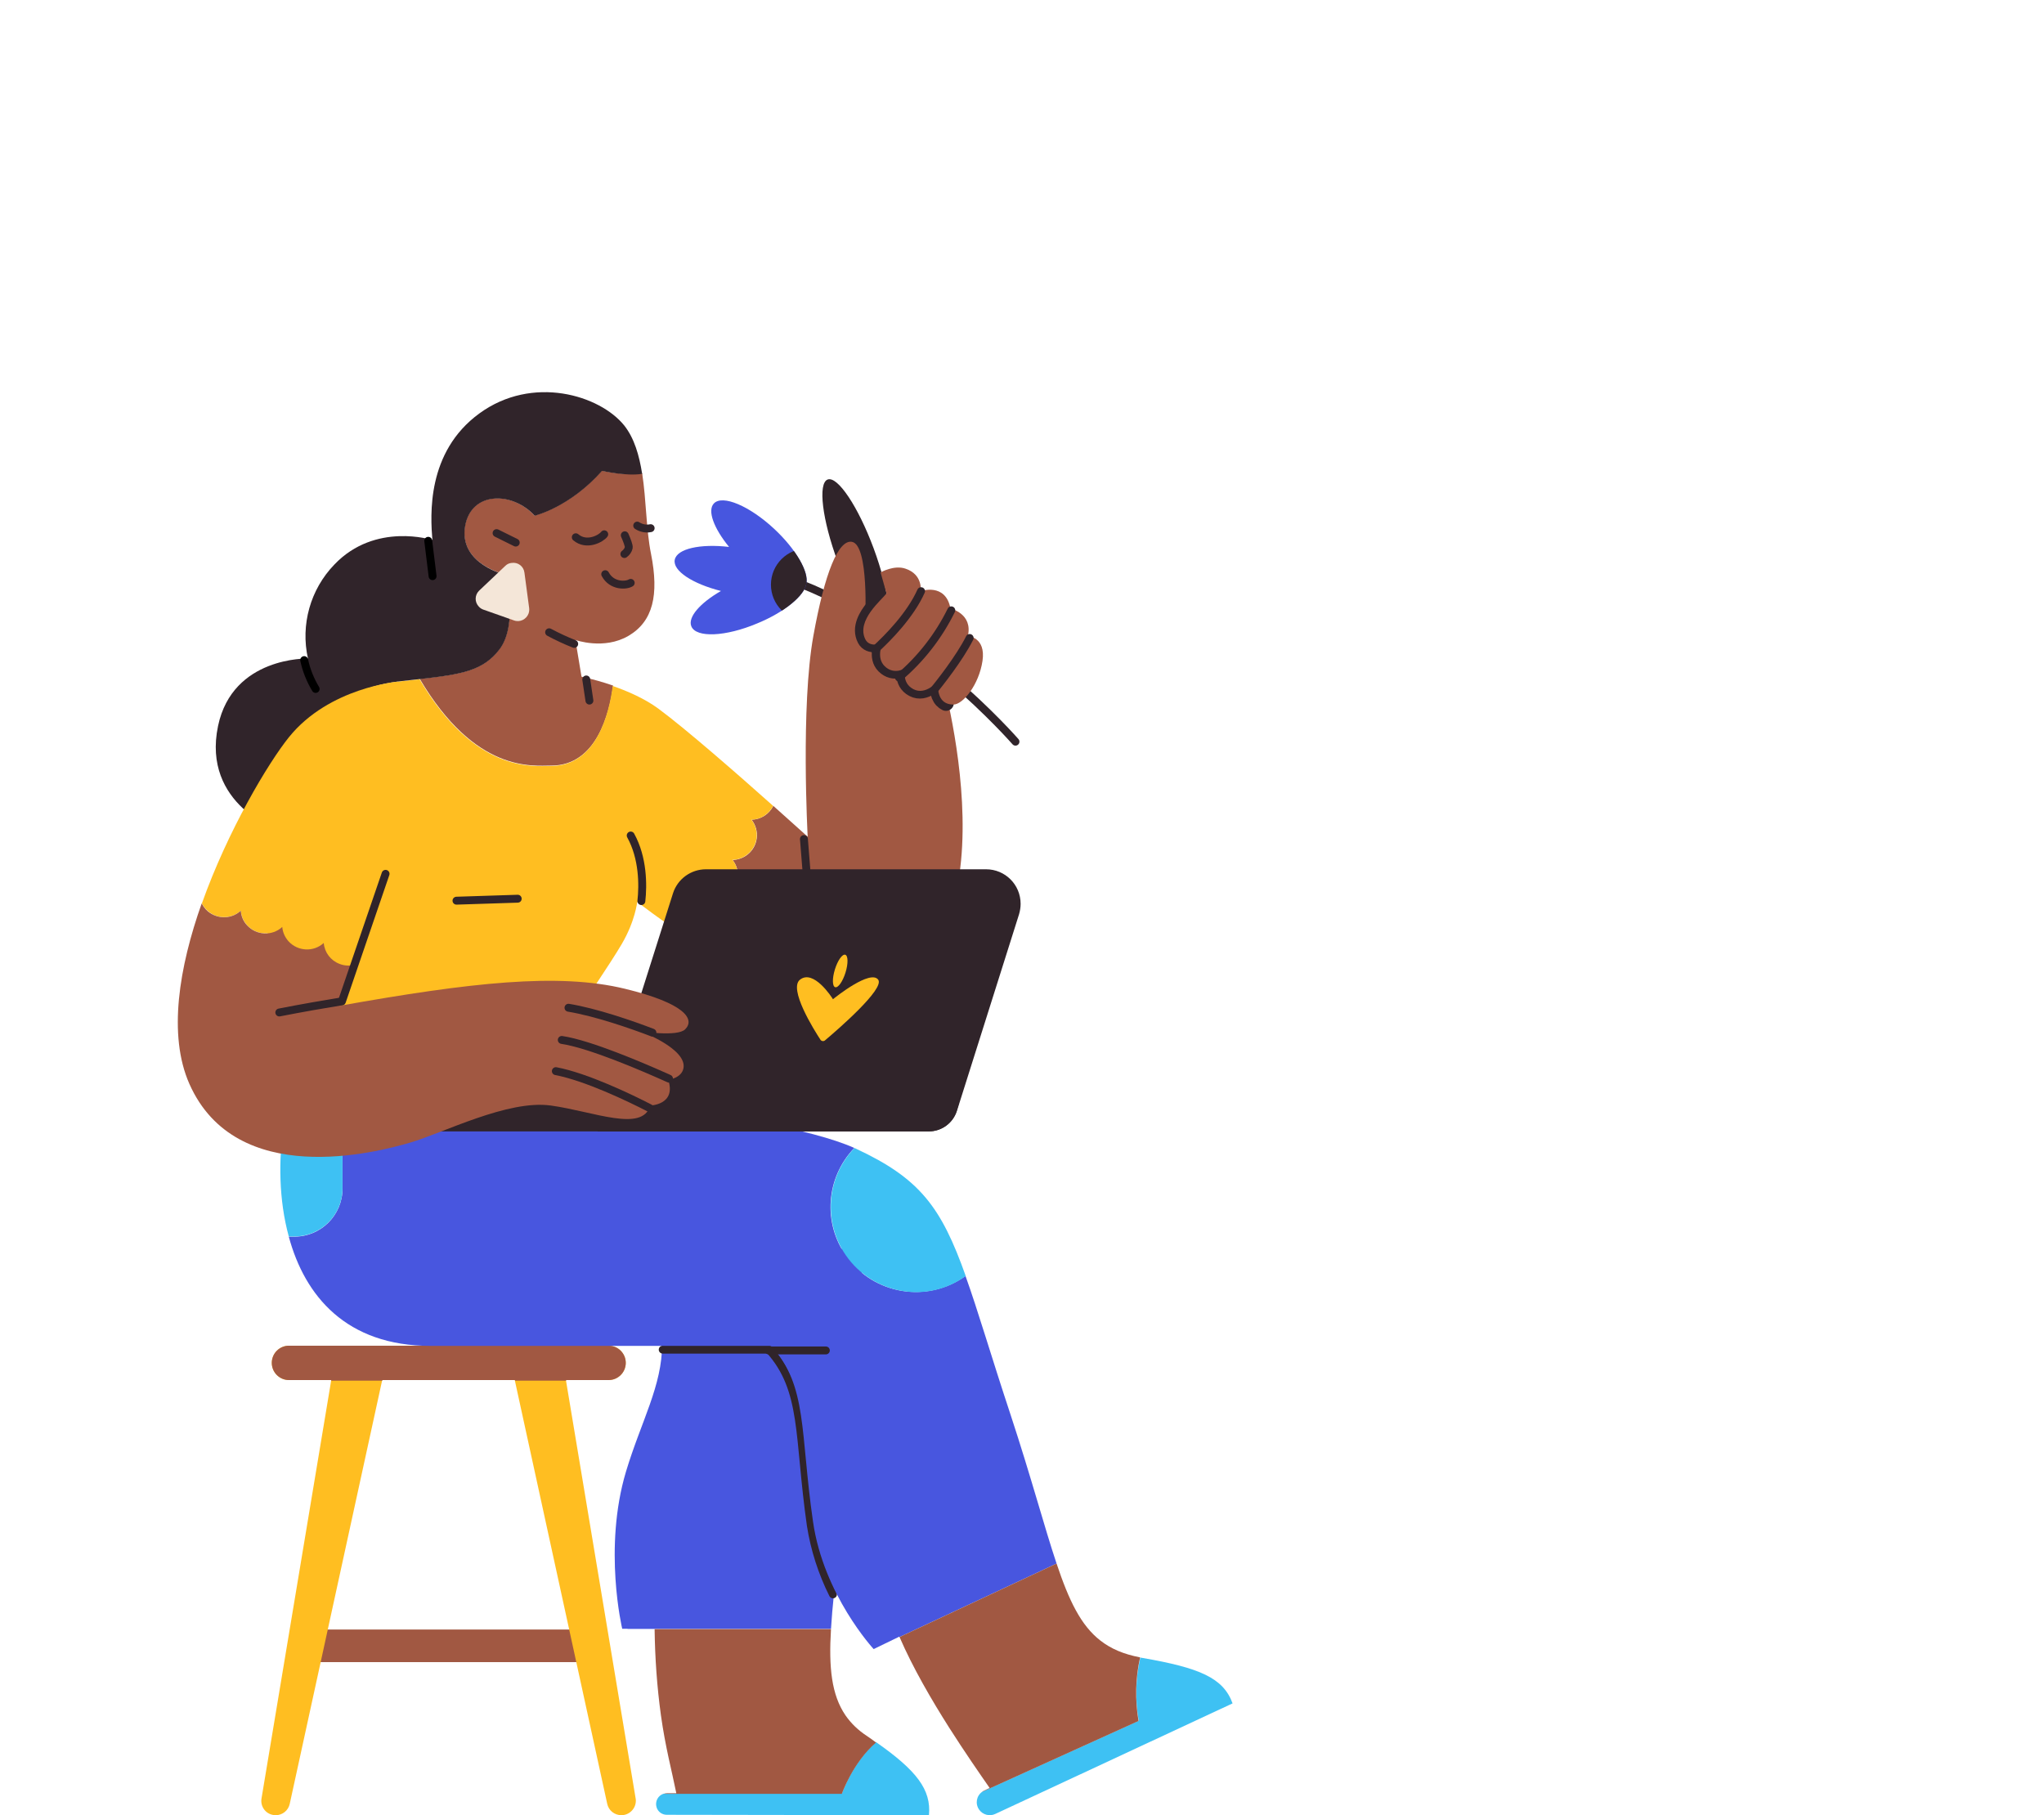 <?xml version="1.0" encoding="utf-8"?>
<!-- Generator: Adobe Illustrator 19.0.0, SVG Export Plug-In . SVG Version: 6.00 Build 0)  -->
<svg version="1.1" id="Layer_1" xmlns="http://www.w3.org/2000/svg" xmlns:xlink="http://www.w3.org/1999/xlink" x="0px" y="0px"
	 viewBox="408.9 -87 1034.8 919" style="enable-background:new 408.9 -87 1034.8 919;" xml:space="preserve">
<style type="text/css">
	.st0{fill:#A15842;}
	.st1{fill:#FFBE21;}
	.st2{fill:#4856DF;}
	.st3{fill:#3EC1F3;}
	.st4{fill:none;stroke:#30242A;stroke-width:4;stroke-linecap:round;stroke-linejoin:round;}
	.st5{fill:#4756DF;}
	.st6{clip-path:url(#SVGID_2_);}
	.st7{fill:#30242A;}
	.st8{fill:none;}
	.st9{fill:none;stroke:#30242A;stroke-width:8;stroke-linecap:round;stroke-linejoin:round;}
	.st10{fill:none;stroke:#000000;stroke-width:4;stroke-linecap:round;stroke-miterlimit:10;}
	.st11{fill:#F4E6D8;}
</style>
<title>wfh_8</title>
<g>
	<rect x="564.8" y="738" class="st0" width="142.5" height="16.5"/>
	<path class="st1" d="M730.7,823.5l-35.3-211.8H717c4.8,0,8.7-3.9,8.7-8.7c0-4.8-3.9-8.7-8.7-8.7H555.2c-4.8,0-8.7,3.9-8.7,8.7
		c0,4.8,3.9,8.7,8.7,8.7h21.4l-35.3,211.8c-0.7,4,2,7.8,6,8.4c0.4,0.1,0.8,0.1,1.2,0.1l0,0c3.4,0,6.4-2.4,7.1-5.8l46.8-214.5h67.1
		l46.8,214.5c0.7,3.4,3.7,5.8,7.2,5.8l0,0c4,0,7.3-3.3,7.3-7.3C730.8,824.3,730.8,823.9,730.7,823.5z"/>
	<path class="st0" d="M717,611.7c4.8,0,8.7-3.9,8.7-8.7c0-4.8-3.9-8.7-8.7-8.7H555.2c-4.8,0-8.7,3.9-8.7,8.7c0,4.8,3.9,8.7,8.7,8.7
		h21.4v0.3h25.8l0.1-0.3h67.1l0.1,0.3h25.8v-0.3H717z"/>
	<path class="st2" d="M726.6,737.7h103c1.3-21.9,5.8-50.9,9.6-90.1c3.4-34.8,6.3-63.9,6.1-88c-0.3-40.1-103,8.4-103,8.4
		c0,8.8,1.8,17.2,1.8,25.3c0.1,21.2-10.6,39.2-18.3,64.8c-11.6,38.8-1.9,79.5-1.9,79.5H726.6z"/>
	<path class="st3" d="M835.1,821.1h-90.2c-2.9,0.9-4.5,4-3.6,6.9c0.7,2.3,2.8,3.8,5.2,3.8l132.7,0.2c1.2-12.9-6.2-22.6-26.8-37
		C840.6,805.2,835.1,821.1,835.1,821.1z"/>
	<path class="st0" d="M847.8,791.9c-4.3-2.8-8-6.3-10.9-10.5c-7-10.3-8.5-24.1-7.3-43.6h-89.3c0.2,14.6,1.2,29.1,3.2,43.6
		c2.3,16.4,5.4,27.6,7.8,39.5h-4.7c-0.6,0-1.1,0.1-1.7,0.3h90.2c0,0,5.5-15.8,17.3-26C850.9,794,849.4,793,847.8,791.9z"/>
	<path class="st4" d="M830.6,720.2c-5.5-11-9.3-22.8-11.2-34.9c-6.5-45.4-2.7-68.6-21.1-89h-53.9"/>
	<path class="st2" d="M864.2,741.6l0.1,0.2l79.5-37.2c-6.2-18.5-12.7-43.2-23.3-75.4c-10-30.2-16.5-52.7-22.8-70.2
		c-19.3,13.9-46.3,9.5-60.2-9.8c-12.2-16.9-10.5-40,3.9-55C799,475,648.2,462.5,648.2,462.5l-85.3-12.6c-4.5,7.4-8.3,19.2-10.4,33
		h29.8v31.9c0,13.4-10.9,24.3-24.3,24.3h-1.7c-0.4,0-0.8,0-1.2,0c8.1,30,29.1,55.3,71.8,55.3h172.5c18.4,20.3,14.5,43.6,21.1,89
		c5.3,37.1,30.7,64.5,30.7,64.5L864.2,741.6z"/>
	<path class="st3" d="M985.4,784.2l-79.2,35.9c-3,2.1-3.7,6.1-1.6,9.1c1.8,2.6,5.3,3.5,8.1,2.2l120.2-56c-4.7-13-16.8-18-45.5-23
		l-1.2-0.2C983.8,762.7,983.5,773.6,985.4,784.2z"/>
	<path class="st0" d="M986.1,752.1c-8.3-1.6-14.7-4.3-20.1-8.5c-9.9-7.7-15.9-20.2-22.2-39l-79.5,37.2c6.7,15.5,16.2,31.8,25.2,46
		c7.9,12.4,15.4,23.2,20.4,30.4l-2.9,1.4c-0.3,0.2-0.6,0.3-0.9,0.6l79.2-35.9C983.5,773.6,983.7,762.7,986.1,752.1z"/>
	<path class="st3" d="M872.6,567.2c9,0,17.9-2.8,25.2-8.2c-12.4-34.9-23.2-49.4-55.7-64.5l-0.6-0.3c-16.5,17.2-15.9,44.5,1.3,61
		C850.8,562.8,861.5,567.1,872.6,567.2L872.6,567.2z"/>
	<path class="st3" d="M558,539c13.4,0,24.3-10.9,24.3-24.3v-31.9h-29.8c-2.6,17.3-2.5,37.6,2.6,56.2c0.4,0,0.8,0,1.2,0L558,539z"/>
	<line class="st4" x1="798" y1="596.7" x2="827" y2="596.7"/>
	<path class="st4" d="M923,288.5c0,0-52.3-60.1-114.2-81.9"/>
	<path class="st5" d="M758.9,230.1c-1.9-4.6,4.4-11.8,15-17.9c-14.3-3.6-24.5-10.2-23.4-15.8s12.9-8.2,27.5-6.5
		c-7.7-9.4-11.1-18.4-7.7-22c4.3-4.6,18.1,1.2,30.7,13c11,10.3,17.5,21.8,16.1,27.6c-0.8,5.9-10.9,14.4-24.8,20.1
		C776.2,235.4,761.3,236,758.9,230.1z"/>
	<g>
		<defs>
			<path id="SVGID_1_" d="M758.9,230.1c-1.9-4.6,4.4-11.8,15-17.9c-14.3-3.6-24.5-10.2-23.4-15.8s12.9-8.2,27.5-6.5
				c-7.7-9.4-11.1-18.4-7.7-22c4.3-4.6,18.1,1.2,30.7,13c11,10.3,17.5,21.8,16.1,27.6c-0.8,5.9-10.9,14.4-24.8,20.1
				C776.2,235.4,761.3,236,758.9,230.1z"/>
		</defs>
		<clipPath id="SVGID_2_">
			<use xlink:href="#SVGID_1_"  style="overflow:visible;"/>
		</clipPath>
		<g class="st6">
			<circle class="st7" cx="817.5" cy="209" r="18.3"/>
		</g>
	</g>
	
		<ellipse transform="matrix(-0.348 -0.938 0.938 -0.348 952.676 1051.206)" class="st7" cx="841.8" cy="194.4" rx="40.7" ry="9.7"/>
	<path class="st4" d="M855.1,236.2c0,0,7.8,21.3,3.9,43.6"/>
	<path class="st8" d="M594.9,443.1L688,445c0,0,2.3-3.4,5.8-8.5l-109-2.7L594.9,443.1z"/>
	<path class="st0" d="M713.6,151.3c-16.5,18.6-34.1,22.7-34.1,22.7c-11.4-12.4-32-12.4-35.2,5.2C640.9,198.6,665,204,665,204
		s6.1,25.1-3.2,37.5c-8.2,11-18.8,12.8-40.4,15.2c28.2,47.7,57,43.9,66.6,43.9c23,0,29.5-26.7,31.3-40.5c-5.2-1.8-10.6-3.3-16-4.5
		l-3.1-18.6c0,0,14.5,5.2,26.9-2.1s15.5-20.7,11.4-41.4c-2.5-12.3-2.4-27.4-4.5-40.9C725.7,154.1,713.6,151.3,713.6,151.3z"/>
	<path class="st0" d="M885.7,255.1c-4.4-17.6-38.8-27.1-38.8-27.1s2.1-39.4-6.8-40.7c-6.8-1-13.6,15.5-19.4,47.5
		c-6.5,35.7-2.9,101.8-2.9,101.8s-7.2-6.5-17.4-15.6c-2.1,4.2-6.3,6.9-11,7c4.3,5.5,3.4,13.4-2.1,17.7c-2.2,1.7-4.8,2.6-7.5,2.7
		c4.3,5.5,3.4,13.4-2.1,17.7c-2.2,1.7-4.8,2.6-7.5,2.7c4.3,5.5,3.4,13.4-2.1,17.7c-2.5,2-5.7,2.9-8.9,2.7
		c21.2,13.8,50.1,29.9,69.3,29.9C929.3,418.9,888.6,266.7,885.7,255.1z"/>
	<path class="st1" d="M771.6,381.8c2-4.3,1.5-9.4-1.5-13.2c6.9-0.1,12.5-5.9,12.3-12.8c-0.1-2.7-1-5.4-2.7-7.5
		c6.9-0.1,12.5-5.9,12.3-12.8c-0.1-2.7-1-5.4-2.7-7.5c4.7-0.1,8.9-2.8,11-7c-17.6-15.7-44.1-38.9-58.2-49.3c-6.8-5-15.5-8.8-23-11.4
		c-1.8,13.8-8.2,40.5-31.2,40.5c-9.5,0-38.4,3.8-66.6-43.9l-9.1,1c-31.2,3.5-45.4,20.3-53.8,40.3c-5.2,12.4-9.3,35.2-9.3,35.2
		c-3.2,20.8-4.9,41.9-4.9,63l40.6,37.5l108.9,2.7c8.7-12.9,24.7-36.6,30-45.7c6.8-11.6,7.8-21.3,7.8-21.3s11.6,9.1,27.6,19.5
		C764.4,389.4,769.4,386.5,771.6,381.8z"/>
	<path class="st7" d="M725,128.5c-12.4-15.5-46.5-25.8-73.4-6.2s-24.8,51.7-23.8,64.1c0,0-28.9-9.3-49.6,12.4
		c-12.2,12.6-17.2,30.5-13.4,47.6c0,0-38.1-1.1-45.5,34.1c-4.2,20,3.6,33.3,12.4,41.6c5.1,4.8,11.1,8.6,17.6,11.2
		c0,0,4.1-22.7,9.3-35.2c8.4-20.1,22.6-36.9,53.8-40.3l9.1-1c21.6-2.4,32.2-4.3,40.4-15.2c9.3-12.4,3.2-37.5,3.2-37.5
		s-24.1-5.4-20.7-24.8c3.1-17.6,23.8-17.6,35.2-5.2c0,0,17.6-4.1,34.1-22.7c0,0,12.1,2.8,20.3,1.5C732.5,143.4,730,134.9,725,128.5z
		"/>
	<path class="st9" d="M887.8,268.9c-2.9-1.4-4.7-4.8-4.2-11.3c0,0-6.1,7.6-12.5,4.2s-3.9-10.7-3.9-10.7s-5.8,3.9-10.7-1
		c-4.4-4.4-1-11.6-1-11.6s-6.4,2.6-8.7-1.9c-2.9-5.7,0.6-11.7,4.4-16.3"/>
	<path class="st10" d="M562.9,247.2c1.1,5.2,3.1,10.1,5.8,14.6"/>
	<line class="st4" x1="815.9" y1="337.8" x2="818.3" y2="368"/>
	<path class="st4" d="M728.2,336c6.3,11.4,6.3,25.1,5.4,33.2"/>
	<line class="st4" x1="671" y1="368" x2="640" y2="369"/>
	<path class="st4" d="M699.6,239c-4.3-1.7-8.6-3.7-12.7-5.9"/>
	<line class="st4" x1="707.3" y1="267.7" x2="705.7" y2="257"/>
	<line class="st10" x1="625.7" y1="186.8" x2="627.9" y2="204.7"/>
	<path class="st4" d="M728.2,208.1c-2.2,1.4-9.5,1.9-12.9-4.4"/>
	<line class="st4" x1="670" y1="187.7" x2="660.3" y2="182.9"/>
	<path class="st4" d="M714.8,183.5c-1.5,2.1-8.9,6.2-14.4,1.5"/>
	<path class="st4" d="M738.3,180.4c-2.3,0.5-4.8,0-6.8-1.3"/>
	<path class="st4" d="M725.2,184c1.1,2.5,2.2,5.3,2,6.3c-0.3,1.3-1.1,2.4-2.2,3.2"/>
	<path class="st11" d="M664.7,199.5l-13.2,12.5c-2.3,2.2-2.4,5.8-0.2,8.1c0.6,0.7,1.4,1.2,2.2,1.5l15.6,5.5c3,1.1,6.3-0.5,7.4-3.5
		c0.3-0.9,0.4-1.8,0.3-2.7l-2.4-18c-0.4-3.2-3.3-5.4-6.5-4.9C666.7,198.1,665.6,198.6,664.7,199.5z"/>
	<path class="st0" d="M854.7,202.8c0,0,6.8-3.9,12.6-1.9c9,3,7.7,11.4,7.7,11.4s12.6-4.5,15.1,8.8c0,0,11.4,2.5,8.8,13.9
		c0,0,9.2,0.5,7.4,12.6s-9.9,22.1-14.7,22.1c-5,0-8.5-3.1-7.8-12c0,0-6.1,7.6-12.5,4.2s-3.9-10.7-3.9-10.7s-5.8,3.9-10.7-1
		c-4.4-4.4-1-11.6-1-11.6s-6.4,2.6-8.7-1.9c-4.8-9.7,8.5-20.1,10.7-23.3L854.7,202.8z"/>
	<path class="st4" d="M851.8,242c6.7-6.1,18-17.6,23.4-29.7"/>
	<path class="st4" d="M864,256c11.1-9.4,20.1-21,26.5-34"/>
	<path class="st4" d="M881.1,263.2c3-3.7,13.5-16.8,18.7-27.2"/>
	<path class="st7" d="M879.3,485.8H711.4l38.2-120.5c2.3-7.3,9.1-12.2,16.7-12.2h141.8c9.7,0,17.5,7.8,17.5,17.5
		c0,1.8-0.3,3.6-0.8,5.3l-31.5,99.7C891.3,481.6,885.7,485.7,879.3,485.8z"/>
	<path class="st7" d="M614,472.2c-1.7,5.5,1.3,11.3,6.8,13.1c1,0.3,2.1,0.5,3.1,0.5h255.3c6.4,0,12.1-4.2,14-10.3l1-3.3H614z"/>
	<path class="st1" d="M853.5,409c-3.9-5.3-21.6,8.8-22.9,9.9c-0.7-1.2-9.9-15.3-16.7-9.9c-5.9,4.6,7,25.3,10.5,30.6
		c0.6,0.6,1.5,0.7,2.2,0.1c0,0,0.1-0.1,0.1-0.1C833,434.3,856.9,413.6,853.5,409z"/>
	
		<ellipse transform="matrix(-0.955 -0.297 0.297 -0.955 1511.299 1038.692)" class="st1" cx="834.7" cy="404.4" rx="2.8" ry="8.6"/>
	<path class="st1" d="M517.8,376.5c4.4,1.7,9.5,0.8,13-2.4c0.6,6.9,6.7,12,13.6,11.4c2.7-0.2,5.3-1.4,7.4-3.2
		c0.6,6.9,6.7,12,13.7,11.4c2.7-0.2,5.3-1.4,7.3-3.2c0.6,6.9,6.7,12,13.6,11.4c0.8-0.1,1.6-0.2,2.3-0.4l15.1-40.6
		c5.8-15.6,8.6-32.2,8.1-48.8l-1.5-54c0,0-34.9,2.9-55.2,28.1c-10.4,12.9-30.9,47.1-44.1,84.2C512.5,373.1,514.9,375.3,517.8,376.5z
		"/>
	<path class="st0" d="M580.8,401c-4.5-1.7-7.6-5.8-8-10.6c-5.1,4.7-13.1,4.3-17.8-0.8c-1.8-2-3-4.6-3.2-7.3
		c-5.1,4.7-13.1,4.3-17.8-0.8c-1.9-2-3-4.6-3.2-7.4c-5.1,4.7-13.1,4.3-17.8-0.8c-0.8-0.9-1.4-1.8-2-2.9
		c-11.4,32.2-17.2,66.6-6.2,91.4c23.7,53.4,94.9,34.6,111.7,29.7s49.4-21.8,71.2-18.8s46.5,13.8,50.4,0c0,0,13.3-0.3,9.1-13
		c0,0,6.7-0.8,7.7-5.8c2-9.9-21.8-18.8-21.8-18.8s18.8,3,22.7-1c5-5,0.1-13.1-30.5-20.5c-33.7-8.2-78.2-3.2-144.4,8.6l7.8-20.8
		C586.1,402.1,583.3,402,580.8,401z"/>
	<line class="st4" x1="604.1" y1="355.4" x2="582" y2="420"/>
	<path class="st4" d="M739.2,435.8c-10.7-4.1-28.6-10.3-42.5-12.6"/>
	<path class="st4" d="M747.6,459.1c-13.8-6.2-40.2-17.5-54.3-19.6"/>
	<path class="st4" d="M581.1,420.1c-7.4,1.2-19.1,3.2-30.8,5.5"/>
	<path class="st4" d="M737.8,474c-10.3-5.3-32.2-15.8-47.5-18.7"/>
</g>
</svg>
